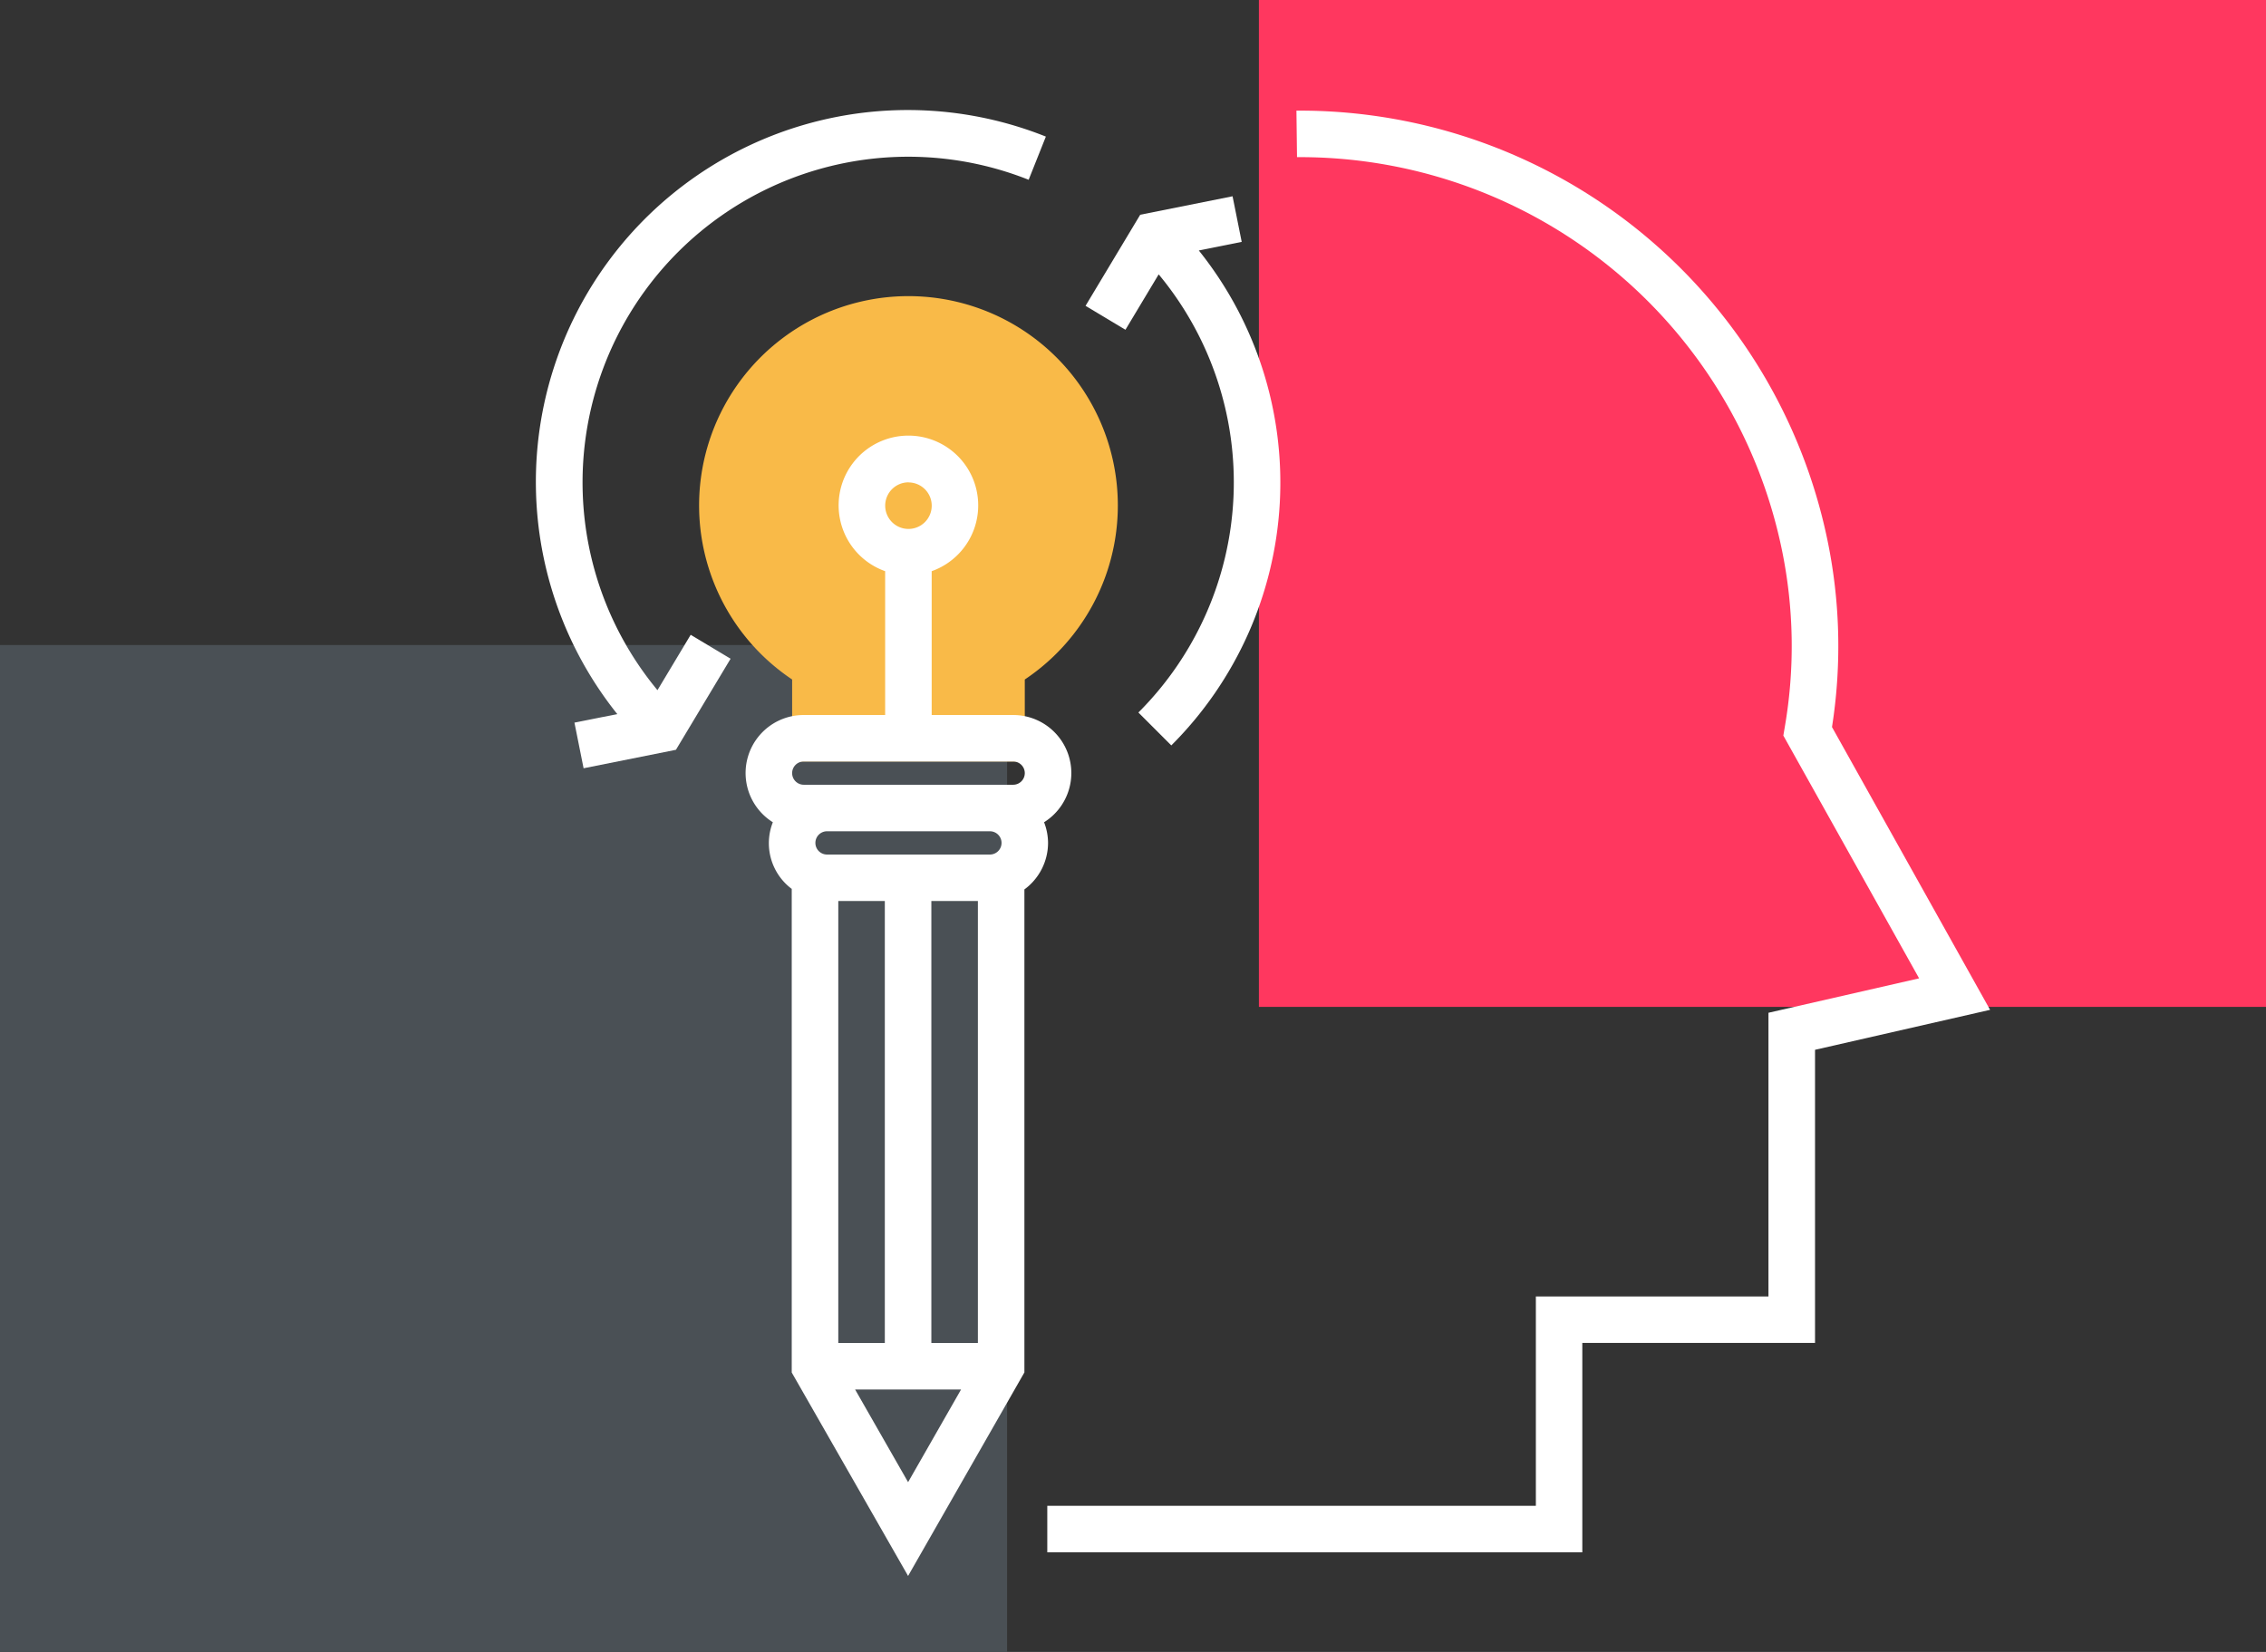 <svg xmlns="http://www.w3.org/2000/svg" width="144" height="105" viewBox="0 0 144 105">
  <rect x="0" y="0" width="144" height="105" fill="#333333" stroke="none"/>
  <g id="Group_5260" data-name="Group 5260" transform="translate(-938 -337)">
    <rect id="Rectangle_3024" data-name="Rectangle 3024" width="64" height="64" transform="translate(1018 337)" fill="#ff375f"/>
    <rect id="Rectangle_3025" data-name="Rectangle 3025" width="64" height="64" transform="translate(938 378)" fill="#4a5055"/>
    <g id="_011-bulb" data-name="011-bulb" transform="translate(972.052 344)">
      <path id="Path_12380" data-name="Path 12380" d="M78.873,93.591H64.089V88.38a13.305,13.305,0,1,1,14.785,0Z" transform="translate(-47.802 -52.19)" fill="#f9ba48"/>
      <g id="Group_5214" data-name="Group 5214" transform="translate(0 0)">
        <path id="Path_12381" data-name="Path 12381" d="M93.395,137.9a3.668,3.668,0,0,0-.253-1.316,3.689,3.689,0,0,0-1.965-6.816H86v-9.143a4.435,4.435,0,1,0-2.957,0v9.143H77.871a3.689,3.689,0,0,0-1.965,6.816,3.628,3.628,0,0,0,1.2,4.236v30.739L84.5,184.49l7.392-12.936v-30.7A3.68,3.68,0,0,0,93.395,137.9Zm-8.871-22.916a1.478,1.478,0,1,1-1.478,1.478A1.479,1.479,0,0,1,84.524,114.979Zm4.412,54.7H85.979V141.591h2.957Zm-8.871,0V141.591h2.957v28.091Zm-.716-31.048a.739.739,0,1,1,0-1.478H89.7a.739.739,0,0,1,0,1.478Zm-1.478-5.914H91.177a.739.739,0,0,1,0,1.478H77.871a.739.739,0,0,1,0-1.478Zm3.263,39.918h6.733l-3.366,5.89Z" transform="translate(-60.845 -91.32)" fill="#fff"/>
        <path id="Path_12382" data-name="Path 12382" d="M195.711,34.6a20.686,20.686,0,0,1-1.289,27.85l2.091,2.091a23.6,23.6,0,0,0,1.749-31.459l2.725-.546-.581-2.9-5.869,1.175L191.063,36.6l2.536,1.521Z" transform="translate(-156.131 -24.161)" fill="#fff"/>
        <path id="Path_12383" data-name="Path 12383" d="M9.776,36.869A20.7,20.7,0,0,1,33.364,4.427l1.094-2.745A23.637,23.637,0,0,0,7.222,38.389L4.5,38.932l.581,2.9,5.869-1.174,3.473-5.788-2.536-1.521Z" transform="translate(-2.047 0)" fill="#fff"/>
        <path id="Path_12384" data-name="Path 12384" d="M227.778,39.356a33.184,33.184,0,0,0-.31-11.981A34.242,34.242,0,0,0,194.174.174l-.43,0,.037,2.957A31.262,31.262,0,0,1,224.573,27.99a30.269,30.269,0,0,1,.2,11.392l-.087.515,8.628,15.431-9.574,2.188V75.547H208.959V88.853H177.911V91.81h34V78.5H226.7V59.87l11.124-2.541Z" transform="translate(-145.41 -0.142)" fill="#fff"/>
      </g>
    </g>
  </g>
</svg>
